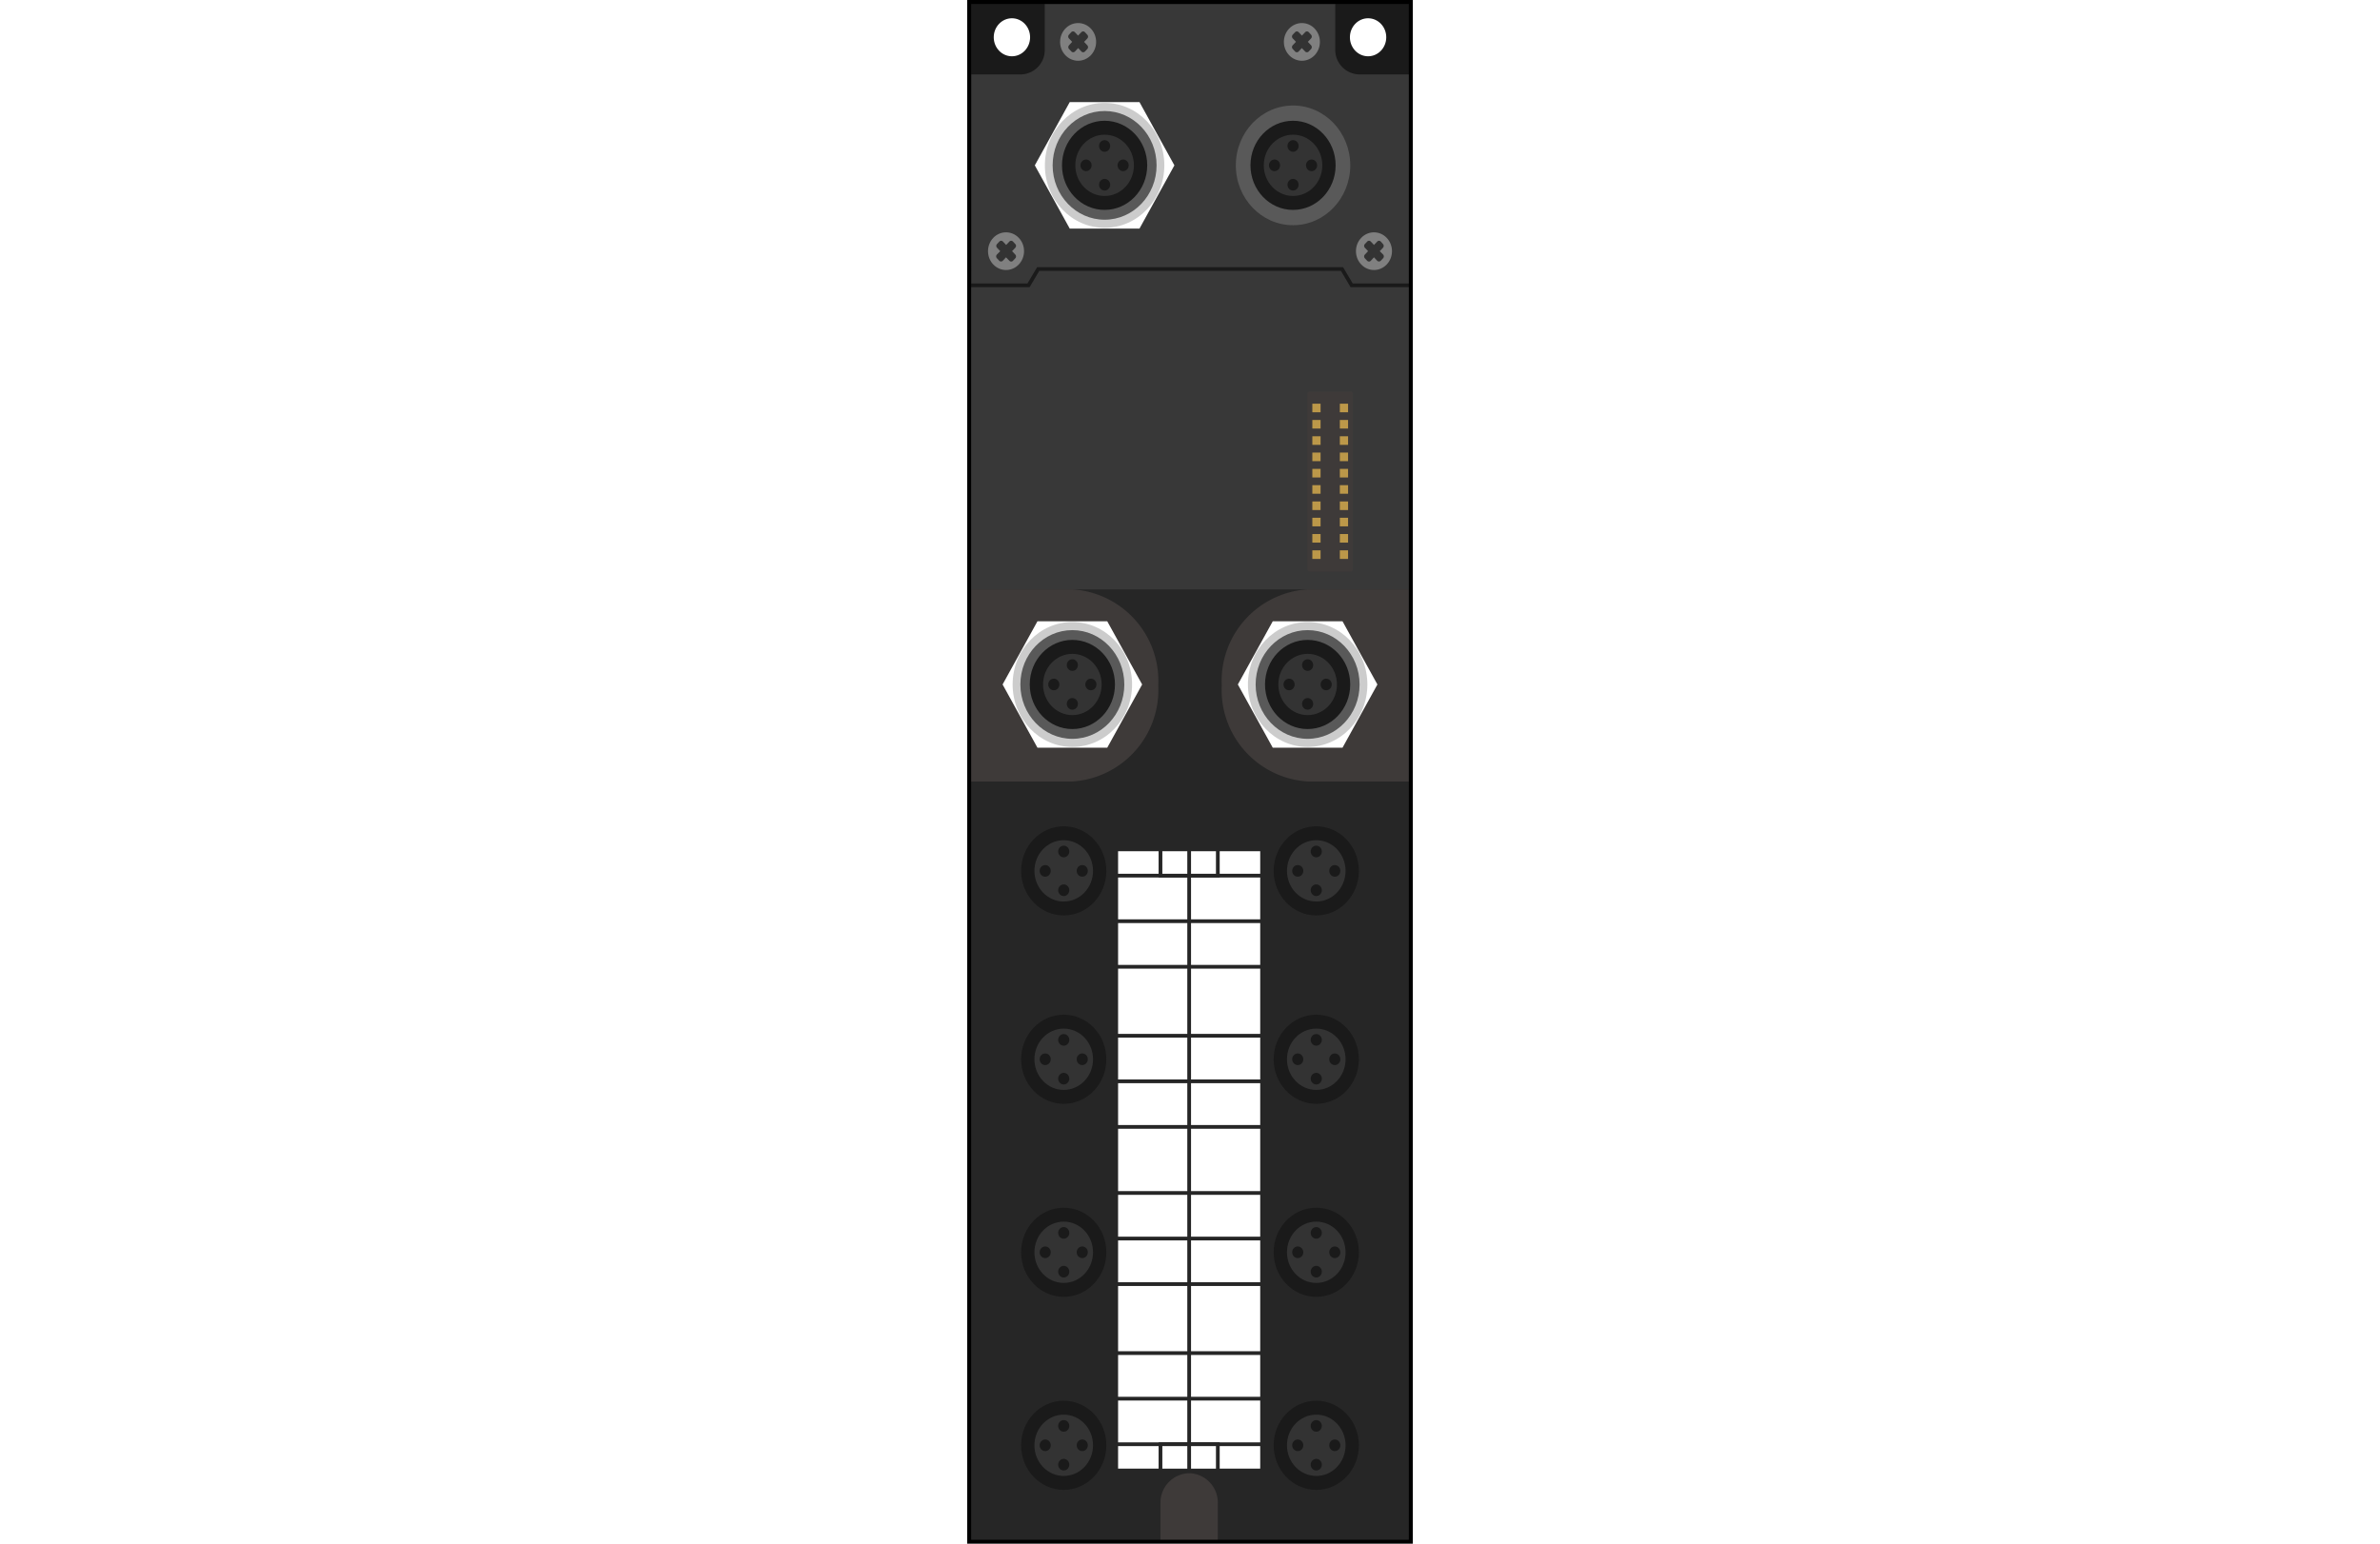 <svg xmlns="http://www.w3.org/2000/svg" width="74" height="48.002" viewBox="0 0 74 48.002"><title>cc-link_rio_wpcn</title><rect y="0.001" width="74" height="48" fill="#fff"/><rect x="30.134" y="0.062" width="13.732" height="47.878" fill="#383838"/><rect x="30.134" y="18.326" width="13.732" height="29.614" fill="#262626"/><path d="M30.134,0.061V2.255h1.6a0.7,0.7,0,0,0,.687-0.718V0.061H30.134Z" transform="translate(0 0.001)" fill="#1a1a1a" fill-rule="evenodd"/><path d="M43.866,0.061V2.255H42.261a0.705,0.705,0,0,1-.687-0.718V0.061h2.292Z" transform="translate(0 0.001)" fill="#1a1a1a" fill-rule="evenodd"/><ellipse cx="31.463" cy="1.159" rx="0.565" ry="0.591" fill="#fff"/><ellipse cx="42.537" cy="1.159" rx="0.565" ry="0.591" fill="#fff"/><path d="M41.574,1.537V0.061H32.426V1.537a0.7,0.7,0,0,1-.687.718h-1.6V8.871h1.841l0.3-.507h9.446l0.3,0.507h1.841V2.255H42.261A0.705,0.705,0,0,1,41.574,1.537Z" transform="translate(0 0.001)" fill="#383838" fill-rule="evenodd"/><path d="M41.574,1.537V0.061H32.426V1.537a0.7,0.7,0,0,1-.687.718h-1.6V8.871h1.841l0.3-.507h9.446l0.3,0.507h1.841V2.255H42.261A0.705,0.705,0,0,1,41.574,1.537Z" transform="translate(0 0.001)" fill="none" stroke="#1a1a1a" stroke-width="0.116"/><path d="M33.322,18.325H30.134V24.3h3.188a2.85,2.85,0,0,0,2.691-2.986A2.85,2.85,0,0,0,33.322,18.325Z" transform="translate(0 0.001)" fill="#3e3a39"/><path d="M40.678,18.325h3.188V24.3H40.678a2.85,2.85,0,0,1-2.691-2.986A2.85,2.85,0,0,1,40.678,18.325Z" transform="translate(0 0.001)" fill="#3e3a39"/><polygon points="33.26 7.107 32.175 5.142 33.26 3.176 35.43 3.176 36.515 5.142 35.43 7.107 33.26 7.107" fill="#fff"/><ellipse cx="34.345" cy="5.142" rx="1.857" ry="1.942" fill="#ccc"/><ellipse cx="34.345" cy="5.142" rx="1.616" ry="1.69" fill="#595959"/><ellipse cx="34.345" cy="5.141" rx="1.325" ry="1.386" fill="#1a1a1a"/><ellipse cx="34.345" cy="5.141" rx="0.911" ry="0.953" fill="#333"/><ellipse cx="34.345" cy="4.539" rx="0.173" ry="0.181" fill="#1a1a1a"/><ellipse cx="34.345" cy="5.744" rx="0.173" ry="0.181" fill="#1a1a1a"/><ellipse cx="34.921" cy="5.141" rx="0.173" ry="0.181" fill="#1a1a1a"/><ellipse cx="33.768" cy="5.141" rx="0.173" ry="0.181" fill="#1a1a1a"/><polygon points="32.257 23.25 31.173 21.284 32.257 19.319 34.427 19.319 35.512 21.284 34.427 23.25 32.257 23.25" fill="#fff"/><ellipse cx="33.342" cy="21.284" rx="1.857" ry="1.942" fill="#ccc"/><ellipse cx="33.342" cy="21.284" rx="1.616" ry="1.69" fill="#595959"/><ellipse cx="33.342" cy="21.284" rx="1.325" ry="1.386" fill="#1a1a1a"/><ellipse cx="33.342" cy="21.284" rx="0.911" ry="0.952" fill="#333"/><ellipse cx="33.342" cy="20.681" rx="0.173" ry="0.181" fill="#1a1a1a"/><ellipse cx="33.342" cy="21.887" rx="0.173" ry="0.181" fill="#1a1a1a"/><ellipse cx="33.918" cy="21.284" rx="0.173" ry="0.181" fill="#1a1a1a"/><ellipse cx="32.766" cy="21.284" rx="0.173" ry="0.181" fill="#1a1a1a"/><ellipse cx="33.074" cy="27.08" rx="1.325" ry="1.386" fill="#1a1a1a"/><ellipse cx="33.074" cy="27.08" rx="0.911" ry="0.953" fill="#333"/><ellipse cx="33.074" cy="26.477" rx="0.173" ry="0.181" fill="#1a1a1a"/><ellipse cx="33.074" cy="27.682" rx="0.173" ry="0.181" fill="#1a1a1a"/><ellipse cx="33.65" cy="27.08" rx="0.173" ry="0.181" fill="#1a1a1a"/><ellipse cx="32.498" cy="27.08" rx="0.173" ry="0.181" fill="#1a1a1a"/><ellipse cx="33.074" cy="32.938" rx="1.325" ry="1.386" fill="#1a1a1a"/><ellipse cx="33.074" cy="32.938" rx="0.911" ry="0.953" fill="#333"/><ellipse cx="33.074" cy="32.335" rx="0.173" ry="0.181" fill="#1a1a1a"/><ellipse cx="33.074" cy="33.541" rx="0.173" ry="0.181" fill="#1a1a1a"/><ellipse cx="33.65" cy="32.938" rx="0.173" ry="0.181" fill="#1a1a1a"/><ellipse cx="32.498" cy="32.938" rx="0.173" ry="0.181" fill="#1a1a1a"/><ellipse cx="33.074" cy="38.94" rx="1.325" ry="1.386" fill="#1a1a1a"/><ellipse cx="33.074" cy="38.94" rx="0.911" ry="0.953" fill="#333"/><ellipse cx="33.074" cy="38.337" rx="0.173" ry="0.181" fill="#1a1a1a"/><ellipse cx="33.074" cy="39.543" rx="0.173" ry="0.181" fill="#1a1a1a"/><ellipse cx="33.65" cy="38.94" rx="0.173" ry="0.181" fill="#1a1a1a"/><ellipse cx="32.498" cy="38.94" rx="0.173" ry="0.181" fill="#1a1a1a"/><ellipse cx="33.074" cy="44.942" rx="1.325" ry="1.386" fill="#1a1a1a"/><ellipse cx="33.074" cy="44.942" rx="0.911" ry="0.953" fill="#333"/><ellipse cx="33.074" cy="44.339" rx="0.173" ry="0.181" fill="#1a1a1a"/><ellipse cx="33.074" cy="45.544" rx="0.173" ry="0.181" fill="#1a1a1a"/><ellipse cx="33.65" cy="44.942" rx="0.173" ry="0.181" fill="#1a1a1a"/><ellipse cx="32.498" cy="44.942" rx="0.173" ry="0.181" fill="#1a1a1a"/><ellipse cx="40.926" cy="27.08" rx="1.325" ry="1.386" fill="#1a1a1a"/><ellipse cx="40.926" cy="27.08" rx="0.911" ry="0.953" fill="#333"/><ellipse cx="40.926" cy="26.477" rx="0.173" ry="0.181" fill="#1a1a1a"/><ellipse cx="40.926" cy="27.682" rx="0.173" ry="0.181" fill="#1a1a1a"/><ellipse cx="40.35" cy="27.08" rx="0.173" ry="0.181" fill="#1a1a1a"/><ellipse cx="41.502" cy="27.08" rx="0.173" ry="0.181" fill="#1a1a1a"/><ellipse cx="40.926" cy="32.938" rx="1.325" ry="1.386" fill="#1a1a1a"/><ellipse cx="40.926" cy="32.938" rx="0.911" ry="0.953" fill="#333"/><ellipse cx="40.926" cy="32.335" rx="0.173" ry="0.181" fill="#1a1a1a"/><ellipse cx="40.926" cy="33.541" rx="0.173" ry="0.181" fill="#1a1a1a"/><ellipse cx="40.35" cy="32.938" rx="0.173" ry="0.181" fill="#1a1a1a"/><ellipse cx="41.502" cy="32.938" rx="0.173" ry="0.181" fill="#1a1a1a"/><ellipse cx="40.926" cy="38.94" rx="1.325" ry="1.386" fill="#1a1a1a"/><ellipse cx="40.926" cy="38.94" rx="0.911" ry="0.953" fill="#333"/><ellipse cx="40.926" cy="38.337" rx="0.173" ry="0.181" fill="#1a1a1a"/><ellipse cx="40.926" cy="39.543" rx="0.173" ry="0.181" fill="#1a1a1a"/><ellipse cx="40.35" cy="38.94" rx="0.173" ry="0.181" fill="#1a1a1a"/><ellipse cx="41.502" cy="38.94" rx="0.173" ry="0.181" fill="#1a1a1a"/><ellipse cx="40.926" cy="44.942" rx="1.325" ry="1.386" fill="#1a1a1a"/><ellipse cx="40.926" cy="44.942" rx="0.911" ry="0.953" fill="#333"/><ellipse cx="40.926" cy="44.339" rx="0.173" ry="0.181" fill="#1a1a1a"/><ellipse cx="40.926" cy="45.544" rx="0.173" ry="0.181" fill="#1a1a1a"/><ellipse cx="40.35" cy="44.942" rx="0.173" ry="0.181" fill="#1a1a1a"/><ellipse cx="41.502" cy="44.942" rx="0.173" ry="0.181" fill="#1a1a1a"/><polygon points="41.742 23.25 42.827 21.284 41.742 19.319 39.573 19.319 38.488 21.284 39.573 23.25 41.742 23.25" fill="#fff"/><ellipse cx="40.658" cy="21.284" rx="1.857" ry="1.942" fill="#ccc"/><ellipse cx="40.657" cy="21.284" rx="1.616" ry="1.69" fill="#595959"/><ellipse cx="40.657" cy="21.284" rx="1.325" ry="1.386" fill="#1a1a1a"/><ellipse cx="40.658" cy="21.284" rx="0.911" ry="0.952" fill="#333"/><ellipse cx="40.657" cy="20.681" rx="0.173" ry="0.181" fill="#1a1a1a"/><ellipse cx="40.657" cy="21.887" rx="0.173" ry="0.181" fill="#1a1a1a"/><ellipse cx="40.081" cy="21.284" rx="0.173" ry="0.181" fill="#1a1a1a"/><ellipse cx="41.234" cy="21.284" rx="0.173" ry="0.181" fill="#1a1a1a"/><ellipse cx="40.204" cy="5.142" rx="1.779" ry="1.861" fill="#595959"/><ellipse cx="40.204" cy="5.141" rx="1.324" ry="1.386" fill="#1a1a1a"/><ellipse cx="40.204" cy="5.141" rx="0.91" ry="0.953" fill="#333"/><ellipse cx="40.204" cy="4.539" rx="0.173" ry="0.181" fill="#1a1a1a"/><ellipse cx="40.204" cy="5.744" rx="0.173" ry="0.181" fill="#1a1a1a"/><ellipse cx="39.628" cy="5.141" rx="0.173" ry="0.181" fill="#1a1a1a"/><ellipse cx="40.78" cy="5.141" rx="0.173" ry="0.181" fill="#1a1a1a"/><rect x="34.706" y="26.411" width="4.535" height="19.314" fill="#fff" stroke="#262626" stroke-width="0.116"/><rect x="34.706" y="27.228" width="4.535" height="2.834" fill="#fff" stroke="#262626" stroke-width="0.116"/><line x1="34.706" y1="28.645" x2="39.241" y2="28.645" fill="none" stroke="#262626" stroke-width="0.116"/><rect x="34.706" y="32.207" width="4.535" height="2.834" fill="#fff" stroke="#262626" stroke-width="0.116"/><line x1="34.706" y1="33.624" x2="39.241" y2="33.624" fill="none" stroke="#262626" stroke-width="0.116"/><rect x="34.706" y="42.075" width="4.535" height="2.834" fill="#fff" stroke="#262626" stroke-width="0.116"/><line x1="34.706" y1="43.492" x2="39.241" y2="43.492" fill="none" stroke="#262626" stroke-width="0.116"/><rect x="34.706" y="37.096" width="4.535" height="2.834" fill="#fff" stroke="#262626" stroke-width="0.116"/><line x1="34.706" y1="38.513" x2="39.241" y2="38.513" fill="none" stroke="#262626" stroke-width="0.116"/><rect x="36.082" y="26.411" width="1.783" height="0.817" fill="#fff" stroke="#262626" stroke-width="0.116"/><rect x="36.082" y="44.909" width="1.783" height="0.817" fill="#fff" stroke="#262626" stroke-width="0.116"/><line x1="36.974" y1="26.411" x2="36.974" y2="45.725" fill="none" stroke="#262626" stroke-width="0.116"/><path d="M40.727,12.173h1.268a0.073,0.073,0,0,1,.073.073v5.445a0.077,0.077,0,0,1-.077.077H40.724a0.073,0.073,0,0,1-.073-0.073V12.249A0.077,0.077,0,0,1,40.727,12.173Z" fill="#3e3a39"/><rect x="40.804" y="12.553" width="0.256" height="0.267" fill="#bc9849"/><rect x="40.804" y="13.059" width="0.256" height="0.267" fill="#bc9849"/><rect x="40.804" y="13.566" width="0.256" height="0.267" fill="#bc9849"/><rect x="40.804" y="14.073" width="0.256" height="0.267" fill="#bc9849"/><rect x="40.804" y="14.58" width="0.256" height="0.267" fill="#bc9849"/><rect x="40.804" y="15.086" width="0.256" height="0.267" fill="#bc9849"/><rect x="40.804" y="15.593" width="0.256" height="0.267" fill="#bc9849"/><rect x="40.804" y="16.1" width="0.256" height="0.267" fill="#bc9849"/><rect x="40.804" y="16.606" width="0.256" height="0.267" fill="#bc9849"/><rect x="40.804" y="17.113" width="0.256" height="0.267" fill="#bc9849"/><rect x="41.659" y="12.553" width="0.256" height="0.267" fill="#bc9849"/><rect x="41.659" y="13.059" width="0.256" height="0.267" fill="#bc9849"/><rect x="41.659" y="13.566" width="0.256" height="0.267" fill="#bc9849"/><rect x="41.659" y="14.073" width="0.256" height="0.267" fill="#bc9849"/><rect x="41.659" y="14.58" width="0.256" height="0.267" fill="#bc9849"/><rect x="41.659" y="15.086" width="0.256" height="0.267" fill="#bc9849"/><rect x="41.659" y="15.593" width="0.256" height="0.267" fill="#bc9849"/><rect x="41.659" y="16.1" width="0.256" height="0.267" fill="#bc9849"/><rect x="41.659" y="16.606" width="0.256" height="0.267" fill="#bc9849"/><rect x="41.659" y="17.113" width="0.256" height="0.267" fill="#bc9849"/><ellipse cx="42.72" cy="7.81" rx="0.56" ry="0.586" fill="gray"/><path d="M42.9,7.809l0.1-.106a0.085,0.085,0,0,0,0-.116L42.932,7.51a0.076,0.076,0,0,0-.111,0l-0.1.106-0.1-.106a0.076,0.076,0,0,0-.111,0l-0.073.077a0.085,0.085,0,0,0,0,.116l0.1,0.106-0.1.106a0.085,0.085,0,0,0,0,.116l0.073,0.077a0.076,0.076,0,0,0,.111,0L42.72,8l0.1,0.106a0.076,0.076,0,0,0,.111,0l0.073-.077a0.085,0.085,0,0,0,0-.116Z" transform="translate(0 0.001)" fill="#333"/><ellipse cx="40.479" cy="1.303" rx="0.56" ry="0.586" fill="gray"/><path d="M40.664,1.3l0.1-.106a0.085,0.085,0,0,0,0-.116L40.692,1a0.076,0.076,0,0,0-.111,0l-0.1.106L40.378,1a0.076,0.076,0,0,0-.111,0l-0.073.077a0.085,0.085,0,0,0,0,.116l0.1,0.106-0.1.106a0.085,0.085,0,0,0,0,.116L40.266,1.6a0.076,0.076,0,0,0,.111,0l0.1-.106L40.58,1.6a0.076,0.076,0,0,0,.111,0l0.073-.077a0.085,0.085,0,0,0,0-.116Z" transform="translate(0 0.001)" fill="#333"/><ellipse cx="31.28" cy="7.81" rx="0.56" ry="0.586" fill="gray"/><path d="M31.1,7.809l-0.1-.106a0.085,0.085,0,0,1,0-.116l0.073-.077a0.076,0.076,0,0,1,.111,0l0.1,0.106,0.1-.106a0.076,0.076,0,0,1,.111,0l0.073,0.077a0.085,0.085,0,0,1,0,.116l-0.1.106,0.1,0.106a0.085,0.085,0,0,1,0,.116l-0.073.077a0.076,0.076,0,0,1-.111,0L31.28,8l-0.1.106a0.076,0.076,0,0,1-.111,0l-0.073-.077a0.085,0.085,0,0,1,0-.116Z" transform="translate(0 0.001)" fill="#333"/><ellipse cx="33.521" cy="1.303" rx="0.56" ry="0.586" fill="gray"/><path d="M33.336,1.3l-0.1-.106a0.085,0.085,0,0,1,0-.116L33.308,1a0.076,0.076,0,0,1,.111,0l0.1,0.106L33.622,1a0.076,0.076,0,0,1,.111,0L33.807,1.08a0.085,0.085,0,0,1,0,.116l-0.1.106,0.1,0.106a0.085,0.085,0,0,1,0,.116L33.734,1.6a0.076,0.076,0,0,1-.111,0l-0.1-.106-0.1.106a0.076,0.076,0,0,1-.111,0l-0.073-.077a0.085,0.085,0,0,1,0-.116Z" transform="translate(0 0.001)" fill="#333"/><path d="M36.974,45.809a0.913,0.913,0,0,0-.892.933v1.2h1.783v-1.2A0.913,0.913,0,0,0,36.974,45.809Z" transform="translate(0 0.001)" fill="#3e3a39"/><rect x="30.134" y="0.062" width="13.732" height="47.878" fill="none" stroke="#000" stroke-width="0.124"/></svg>